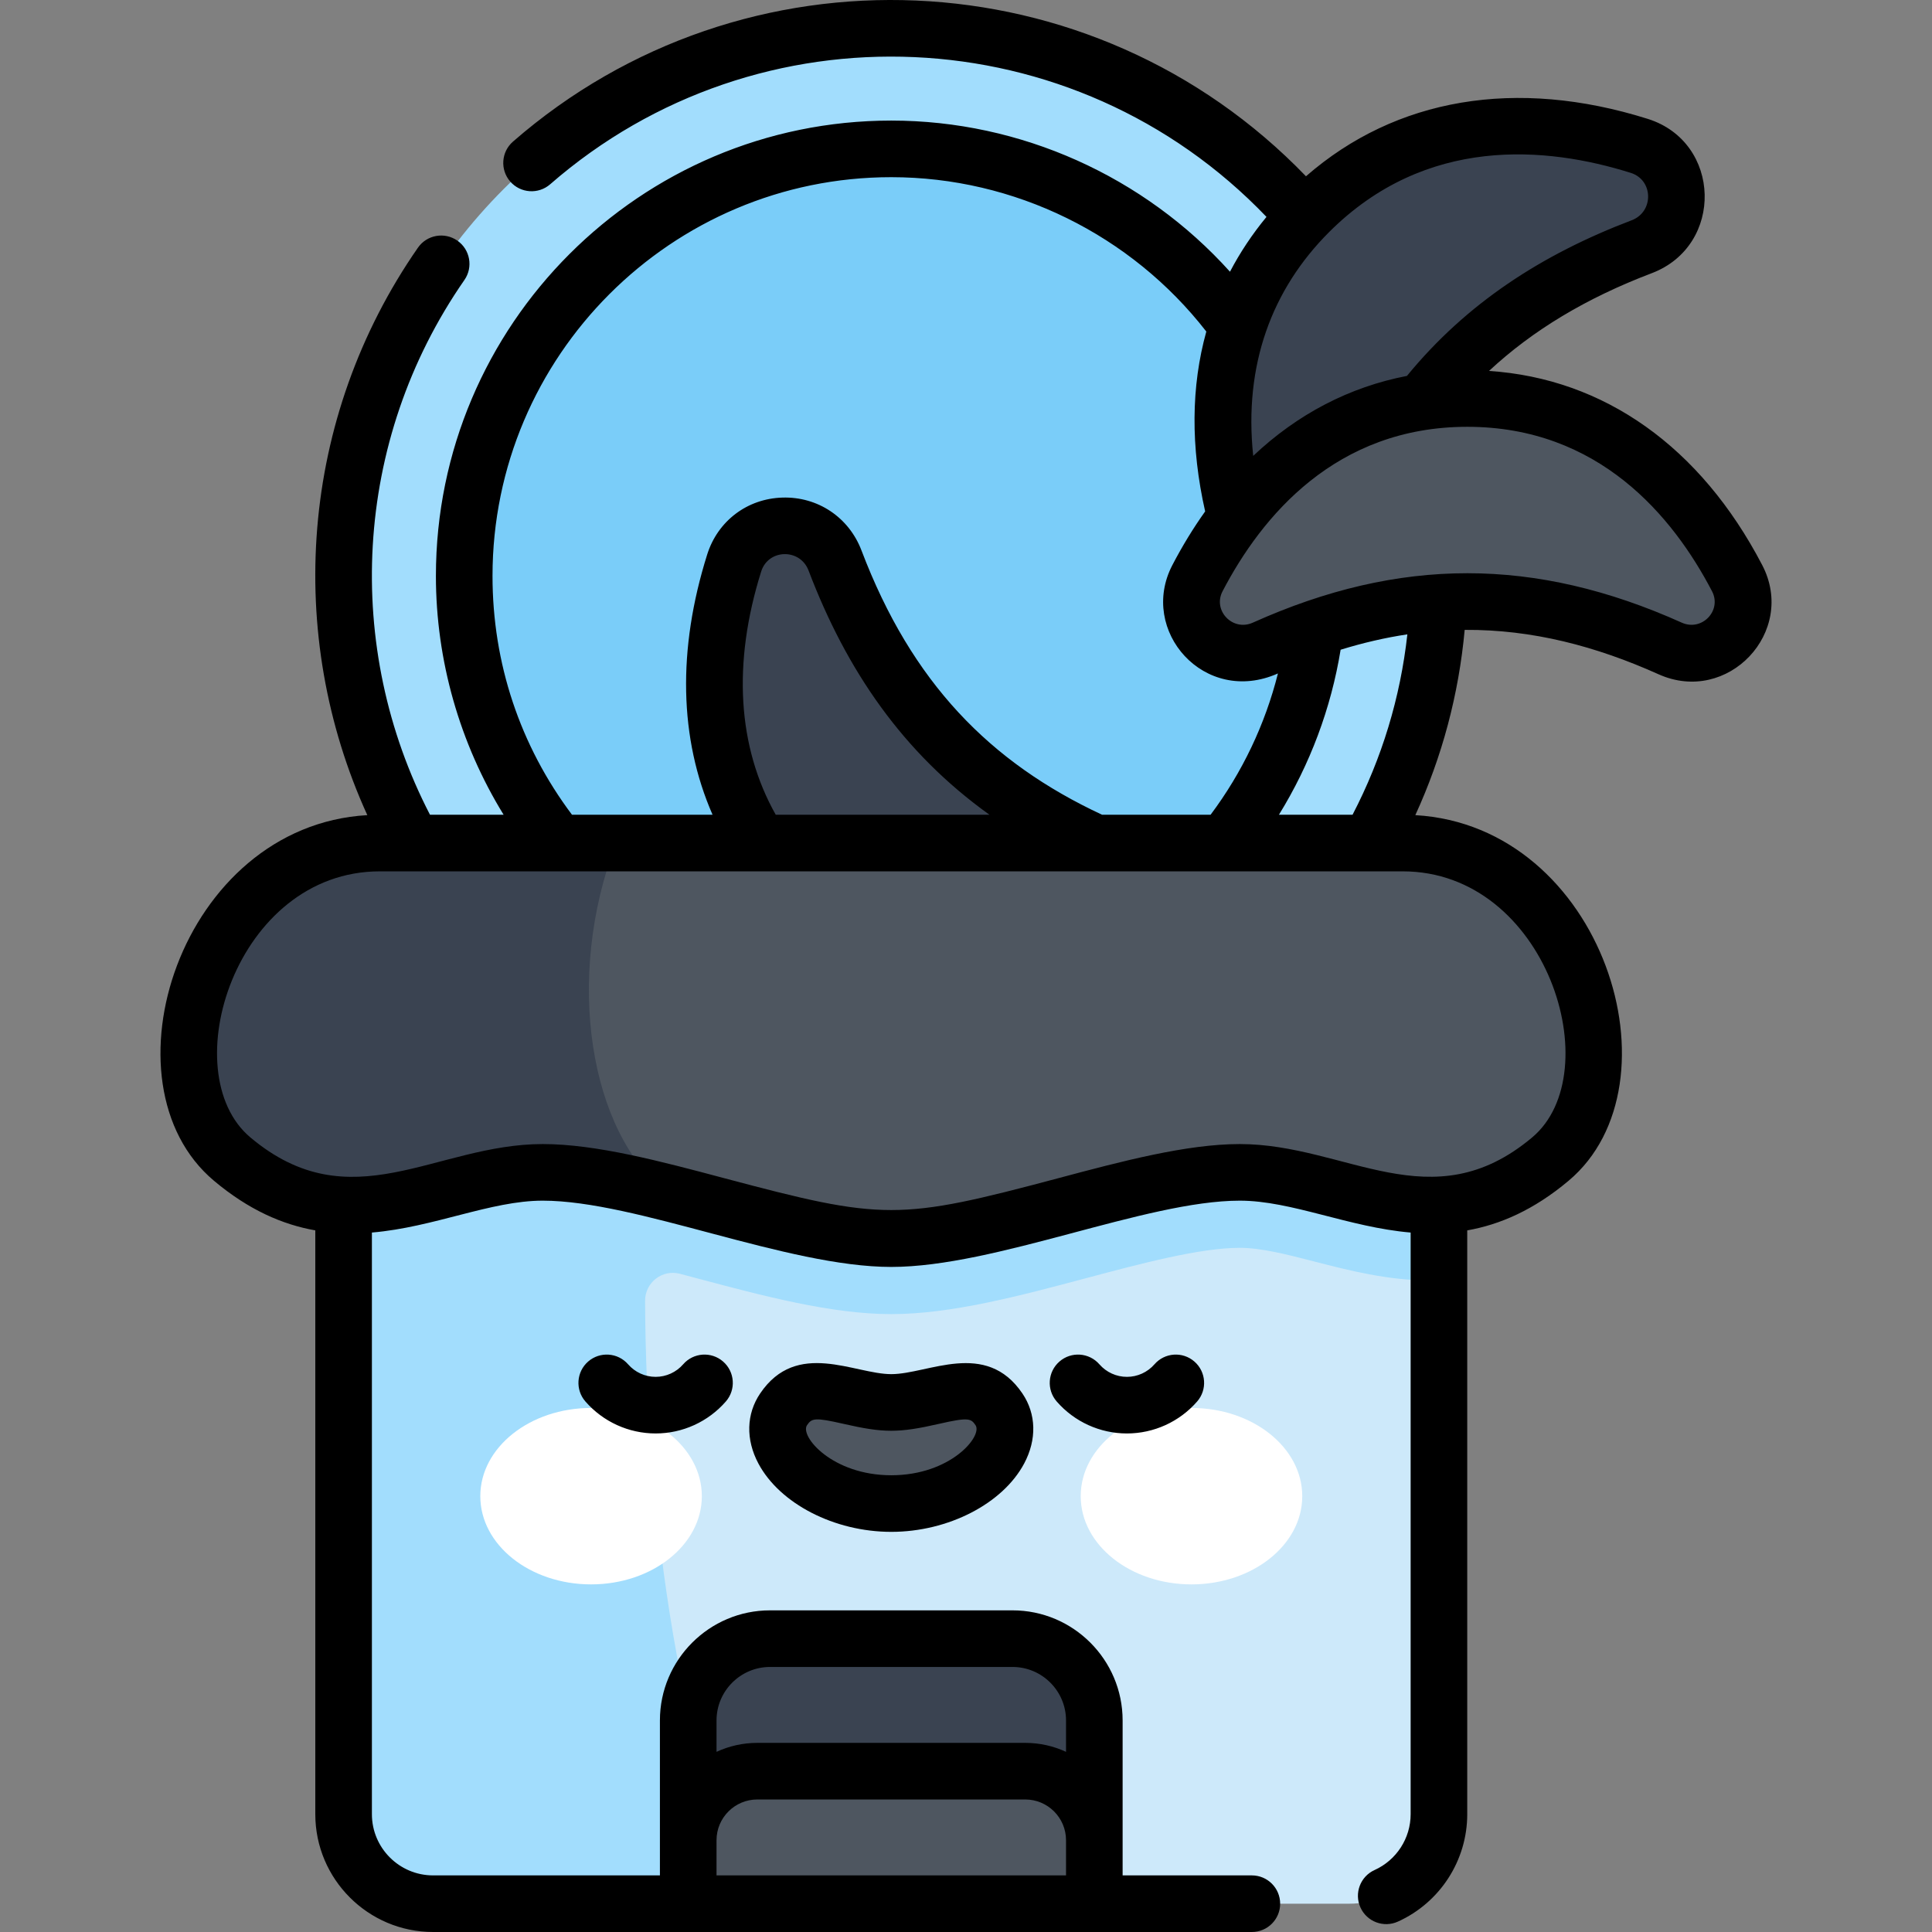 <?xml version="1.0" encoding="iso-8859-1"?>
<!-- Generator: Adobe Illustrator 23.1.0, SVG Export Plug-In . SVG Version: 6.00 Build 0)  -->
<svg version="1.1" id="Capa_1" xmlns="http://www.w3.org/2000/svg" xmlns:xlink="http://www.w3.org/1999/xlink" x="0px" y="0px"
	 viewBox="0 0 511.992 511.992" style="enable-background:new 0 0 511.992 511.992;" xml:space="preserve">
<rect x="0" y="0" width="511.992" height="511.992" fill="#808080" stroke="none"/>
<g>
	
		<ellipse transform="matrix(0.707 -0.707 0.707 0.707 -38.745 211.718)" style="fill:#A2DDFD;" cx="236.193" cy="152.628" rx="145.135" ry="145.135"/>
	
		<ellipse transform="matrix(0.707 -0.707 0.707 0.707 -38.745 211.718)" style="fill:#7ACDF9;" cx="236.193" cy="152.628" rx="113.174" ry="113.174"/>
	<path style="fill:#CDE9FA;" d="M357.614,504.492h-242.84c-13.098,0-23.715-10.618-23.715-23.715V281.852h290.271v198.925
		C381.329,493.874,370.711,504.492,357.614,504.492z"/>
	<path style="fill:#A2DDFD;" d="M381.329,339.3v-57.448H91.058v198.925c0,13.098,10.618,23.715,23.715,23.715h85.038
		c-18.932-34.974-28.656-102.467-28.857-159.768c-0.017-4.846,4.549-8.401,9.234-7.162c1.521,0.402,3.042,0.807,4.557,1.211
		c17.486,4.657,35.568,9.474,51.448,9.474c15.881,0,33.962-4.816,51.448-9.474c14.933-3.978,30.374-8.09,40.911-8.09
		c5.693,0,12.511,1.759,19.728,3.62c9.163,2.363,19.549,5.043,30.929,5.043C379.921,339.345,380.624,339.321,381.329,339.3z"/>
	<path style="fill:#3A4351;" d="M290.003,504.492h-107.62v-48.56c0-11.972,9.706-21.678,21.678-21.678h64.264
		c11.972,0,21.678,9.705,21.678,21.678V504.492z"/>
	<path style="fill:#4E5660;" d="M290.003,504.492h-107.62v-16.823c0-10.105,8.191-18.296,18.296-18.296h71.028
		c10.105,0,18.296,8.191,18.296,18.296V504.492z"/>
	<path style="fill:#3A4351;" d="M251.653,197.175c10.513,10.513,25.625,21.619,48.634,30.363
		c12.547,4.768,12.158,22.693-0.646,26.722c-32.773,10.31-63.963,6.004-87.52-17.553c-23.556-23.556-27.863-54.747-17.553-87.52
		c4.028-12.804,21.953-13.194,26.722-0.646C230.035,171.55,241.141,186.662,251.653,197.175z"/>
	<path style="fill:#3A4351;" d="M386.436,95.746c-10.513,10.513-21.619,25.625-30.363,48.634
		c-4.769,12.548-22.694,12.158-26.722-0.646c-10.31-32.773-6.004-63.963,17.553-87.52c23.556-23.556,54.747-27.863,87.52-17.553
		c12.804,4.028,13.194,21.953,0.646,26.722C412.061,74.127,396.949,85.233,386.436,95.746z"/>
	<path style="fill:#4E5660;" d="M388.843,159.414c-14.31,0-32.152,2.726-53.763,12.434c-11.785,5.294-23.719-7.17-17.746-18.626
		c15.287-29.321,39.445-47.617,71.509-47.617c32.063,0,56.222,18.296,71.509,47.617c5.973,11.456-5.962,23.92-17.746,18.626
		C420.995,162.14,403.152,159.414,388.843,159.414z"/>
	<path style="fill:#4E5660;" d="M371.723,223.412c45.32,0,64.89,62.122,39.14,83.752c-29.973,25.177-55.964,3.518-82.31,3.518
		c-26.346,0-65.87,17.564-92.36,17.564s-66.014-17.564-92.359-17.564s-52.337,21.659-82.31-3.518
		c-25.75-21.63-6.18-83.752,39.14-83.752H371.723z"/>
	<g>
		<g>
			<ellipse style="fill:#FFFFFF;" cx="156.637" cy="396.495" rx="29.355" ry="23.377"/>
			<ellipse style="fill:#FFFFFF;" cx="315.75" cy="396.495" rx="29.355" ry="23.377"/>
			<path style="fill:#4E5660;" d="M236.193,371.657c-11.646,0-22.017-7.826-28.54,1.825c-6.617,9.79,8.202,24.97,28.54,24.97
				s35.156-15.18,28.539-24.97C258.21,363.832,247.839,371.657,236.193,371.657z"/>
		</g>
	</g>
	<path style="fill:#3A4351;" d="M100.664,223.412c-45.32,0-64.89,62.122-39.14,83.752c29.973,25.177,55.964,3.518,82.31,3.518
		c9.595,0,20.94,2.333,32.765,5.295c-20.242-15.758-27.142-56.612-13.321-92.565H100.664z"/>
	<path d="M236.194,364.157c-9.783,0-25.037-9.25-34.753,5.126c-3.672,5.433-3.846,12.188-0.477,18.531
		c5.672,10.679,20.159,18.138,35.23,18.138c15.071,0,29.559-7.459,35.229-18.138c3.369-6.344,3.195-13.099-0.477-18.532
		C261.24,354.923,245.965,364.157,236.194,364.157z M236.194,390.952c-15.671,0-24.298-10.359-22.326-13.27
		c1.246-1.845,2.051-2.097,9.68-0.351c10.592,2.424,14.572,2.454,25.291,0c7.854-1.8,8.488-1.413,9.68,0.351
		C260.456,380.551,251.961,390.952,236.194,390.952z M181.046,361.546c-1.843,2.115-4.504,3.329-7.301,3.329
		c-2.796,0-5.458-1.214-7.302-3.33c-2.721-3.122-7.458-3.447-10.581-0.727c-3.123,2.722-3.448,7.459-0.727,10.582
		c4.693,5.386,11.477,8.475,18.61,8.475c7.134,0,13.917-3.089,18.61-8.476c2.721-3.123,2.395-7.86-0.728-10.581
		C188.504,358.098,183.767,358.422,181.046,361.546z M467.001,149.754c-16.346-31.351-41.903-49.438-72.4-51.454
		c11.614-10.806,25.762-19.305,43.133-25.907c19.208-7.3,18.516-34.729-1.06-40.887c-34.876-10.972-66.787-5.548-90.582,15.21
		c-56.515-58.62-148.979-62.513-210.153-9.186c-3.123,2.722-3.447,7.459-0.725,10.581c2.722,3.124,7.46,3.448,10.582,0.726
		C201.058,0.665,284.682,4.265,335.627,57.48c-3.783,4.59-7.01,9.439-9.674,14.527c-22.758-25.276-55.447-40.054-89.76-40.054
		c-66.54,0-120.674,54.135-120.674,120.675c0,22.368,6.301,44.359,17.942,63.284h-19.512
		c-22.848-44.088-20.634-98.877,9.124-141.713c2.363-3.402,1.521-8.076-1.881-10.438c-3.402-2.365-8.076-1.521-10.438,1.88
		c-31.449,45.272-35.228,102.562-13.41,150.376c-49.536,2.826-71.387,71.066-40.644,96.89c9.264,7.782,18.228,11.631,26.858,13.151
		v154.719c0,17.212,14.003,31.215,31.215,31.215h216.978c4.143,0,7.5-3.357,7.5-7.5c0-4.143-3.357-7.5-7.5-7.5h-34.248
		c0-8.925,0-29.33,0-41.06c0-16.089-13.089-29.178-29.178-29.178h-64.264c-16.089,0-29.178,13.089-29.178,29.178
		c0,11.295,0,32.055,0,41.06h-60.11c-8.941,0-16.215-7.274-16.215-16.215V326.633c16.5-1.405,31.503-8.45,45.276-8.45
		c24.856,0,64.703,17.563,92.36,17.563c27.693,0,67.464-17.563,92.359-17.563c13.684,0,28.864,7.052,45.275,8.451v154.144
		c0,6.365-3.75,12.17-9.555,14.79c-3.775,1.704-5.454,6.146-3.75,9.922c1.706,3.78,6.151,5.452,9.922,3.75
		c11.167-5.041,18.383-16.213,18.383-28.462V326.059c8.63-1.52,17.594-5.369,26.858-13.152
		c30.504-25.624,9.205-94.022-40.617-96.888c7.123-15.529,11.502-31.974,13.08-49.095c17.87-0.132,34.82,4.324,51.382,11.765
		C457.858,186.921,476.237,167.468,467.001,149.754z M189.884,455.933c0-7.817,6.36-14.178,14.178-14.178h64.264
		c7.817,0,14.178,6.36,14.178,14.178v8.317c-3.287-1.522-6.943-2.377-10.796-2.377H200.68c-3.854,0-7.509,0.855-10.796,2.376
		V455.933z M189.884,487.669c0-5.953,4.843-10.796,10.796-10.796h71.028c5.953,0,10.796,4.843,10.796,10.796v9.323h-92.62V487.669z
		 M352.207,61.518c25.688-25.69,57.663-22.719,79.965-15.702c5.995,1.886,6.163,10.303,0.233,12.557
		c-23.879,9.075-43.815,22.032-59.556,41.246c-15.248,2.937-29.031,10.127-40.74,21.193
		C329.555,96.686,337.079,76.651,352.207,61.518z M130.519,152.628c0-58.269,47.405-105.675,105.674-105.675
		c32.595,0,63.524,15.227,83.488,40.908c-4.045,14.536-4.18,30.559-0.307,47.665c-3.127,4.385-6.032,9.13-8.691,14.229
		c-9.054,17.362,8.506,37.379,27.979,28.712c-3.396,13.493-9.439,26.219-17.848,37.445h-28.759
		c-29.703-13.845-50.449-35.025-63.755-70.035c-3.34-8.788-11.586-14.303-20.957-14.014c-9.312,0.271-17.134,6.189-19.93,15.073
		c-7.939,25.234-7.406,48.808,1.419,68.976h-37.25C137.8,197.549,130.519,175.751,130.519,152.628z M262.216,215.912h-56.641
		c-10.141-18.013-11.487-40.205-3.852-64.474c1.881-5.977,10.295-6.187,12.557-0.233C224.334,177.662,239.286,199.5,262.216,215.912
		z M406.038,301.421c-26.666,22.399-49.258,1.762-77.485,1.762c-14.137,0-31.346,4.584-47.989,9.017
		c-42.403,11.295-46.359,11.289-88.741,0c-16.643-4.433-33.852-9.017-47.989-9.017c-28.453,0-50.774,20.679-77.486-1.762
		c-20.436-17.166-3.932-70.509,34.316-70.509c1.8,0,273.045,0.002,271.059,0C409.942,230.912,426.481,284.25,406.038,301.421z
		 M338.927,215.912c8.246-13.362,13.812-28.199,16.347-43.727c5.972-1.845,11.854-3.203,17.685-4.075
		c-1.861,16.769-6.726,32.798-14.523,47.802H338.927z M445.678,165.006c-38.87-17.462-74.796-17.465-113.671,0
		c-5.338,2.4-10.686-3.208-8.023-8.316c10.366-19.883,30.033-43.584,64.858-43.584c34.825,0,54.492,23.701,64.858,43.583
		C456.364,161.799,451.019,167.402,445.678,165.006z M305.944,361.545c-1.844,2.116-4.506,3.33-7.302,3.33
		c-2.796,0-5.457-1.213-7.3-3.329c-2.723-3.124-7.46-3.449-10.582-0.728c-3.123,2.721-3.449,7.458-0.729,10.582
		c4.692,5.387,11.476,8.476,18.61,8.476c7.134,0,13.917-3.089,18.61-8.475c2.722-3.123,2.396-7.86-0.727-10.582
		C313.401,358.097,308.664,358.422,305.944,361.545z"/>
</g>
<g>
</g>
<g>
</g>
<g>
</g>
<g>
</g>
<g>
</g>
<g>
</g>
<g>
</g>
<g>
</g>
<g>
</g>
<g>
</g>
<g>
</g>
<g>
</g>
<g>
</g>
<g>
</g>
<g>
</g>
</svg>
